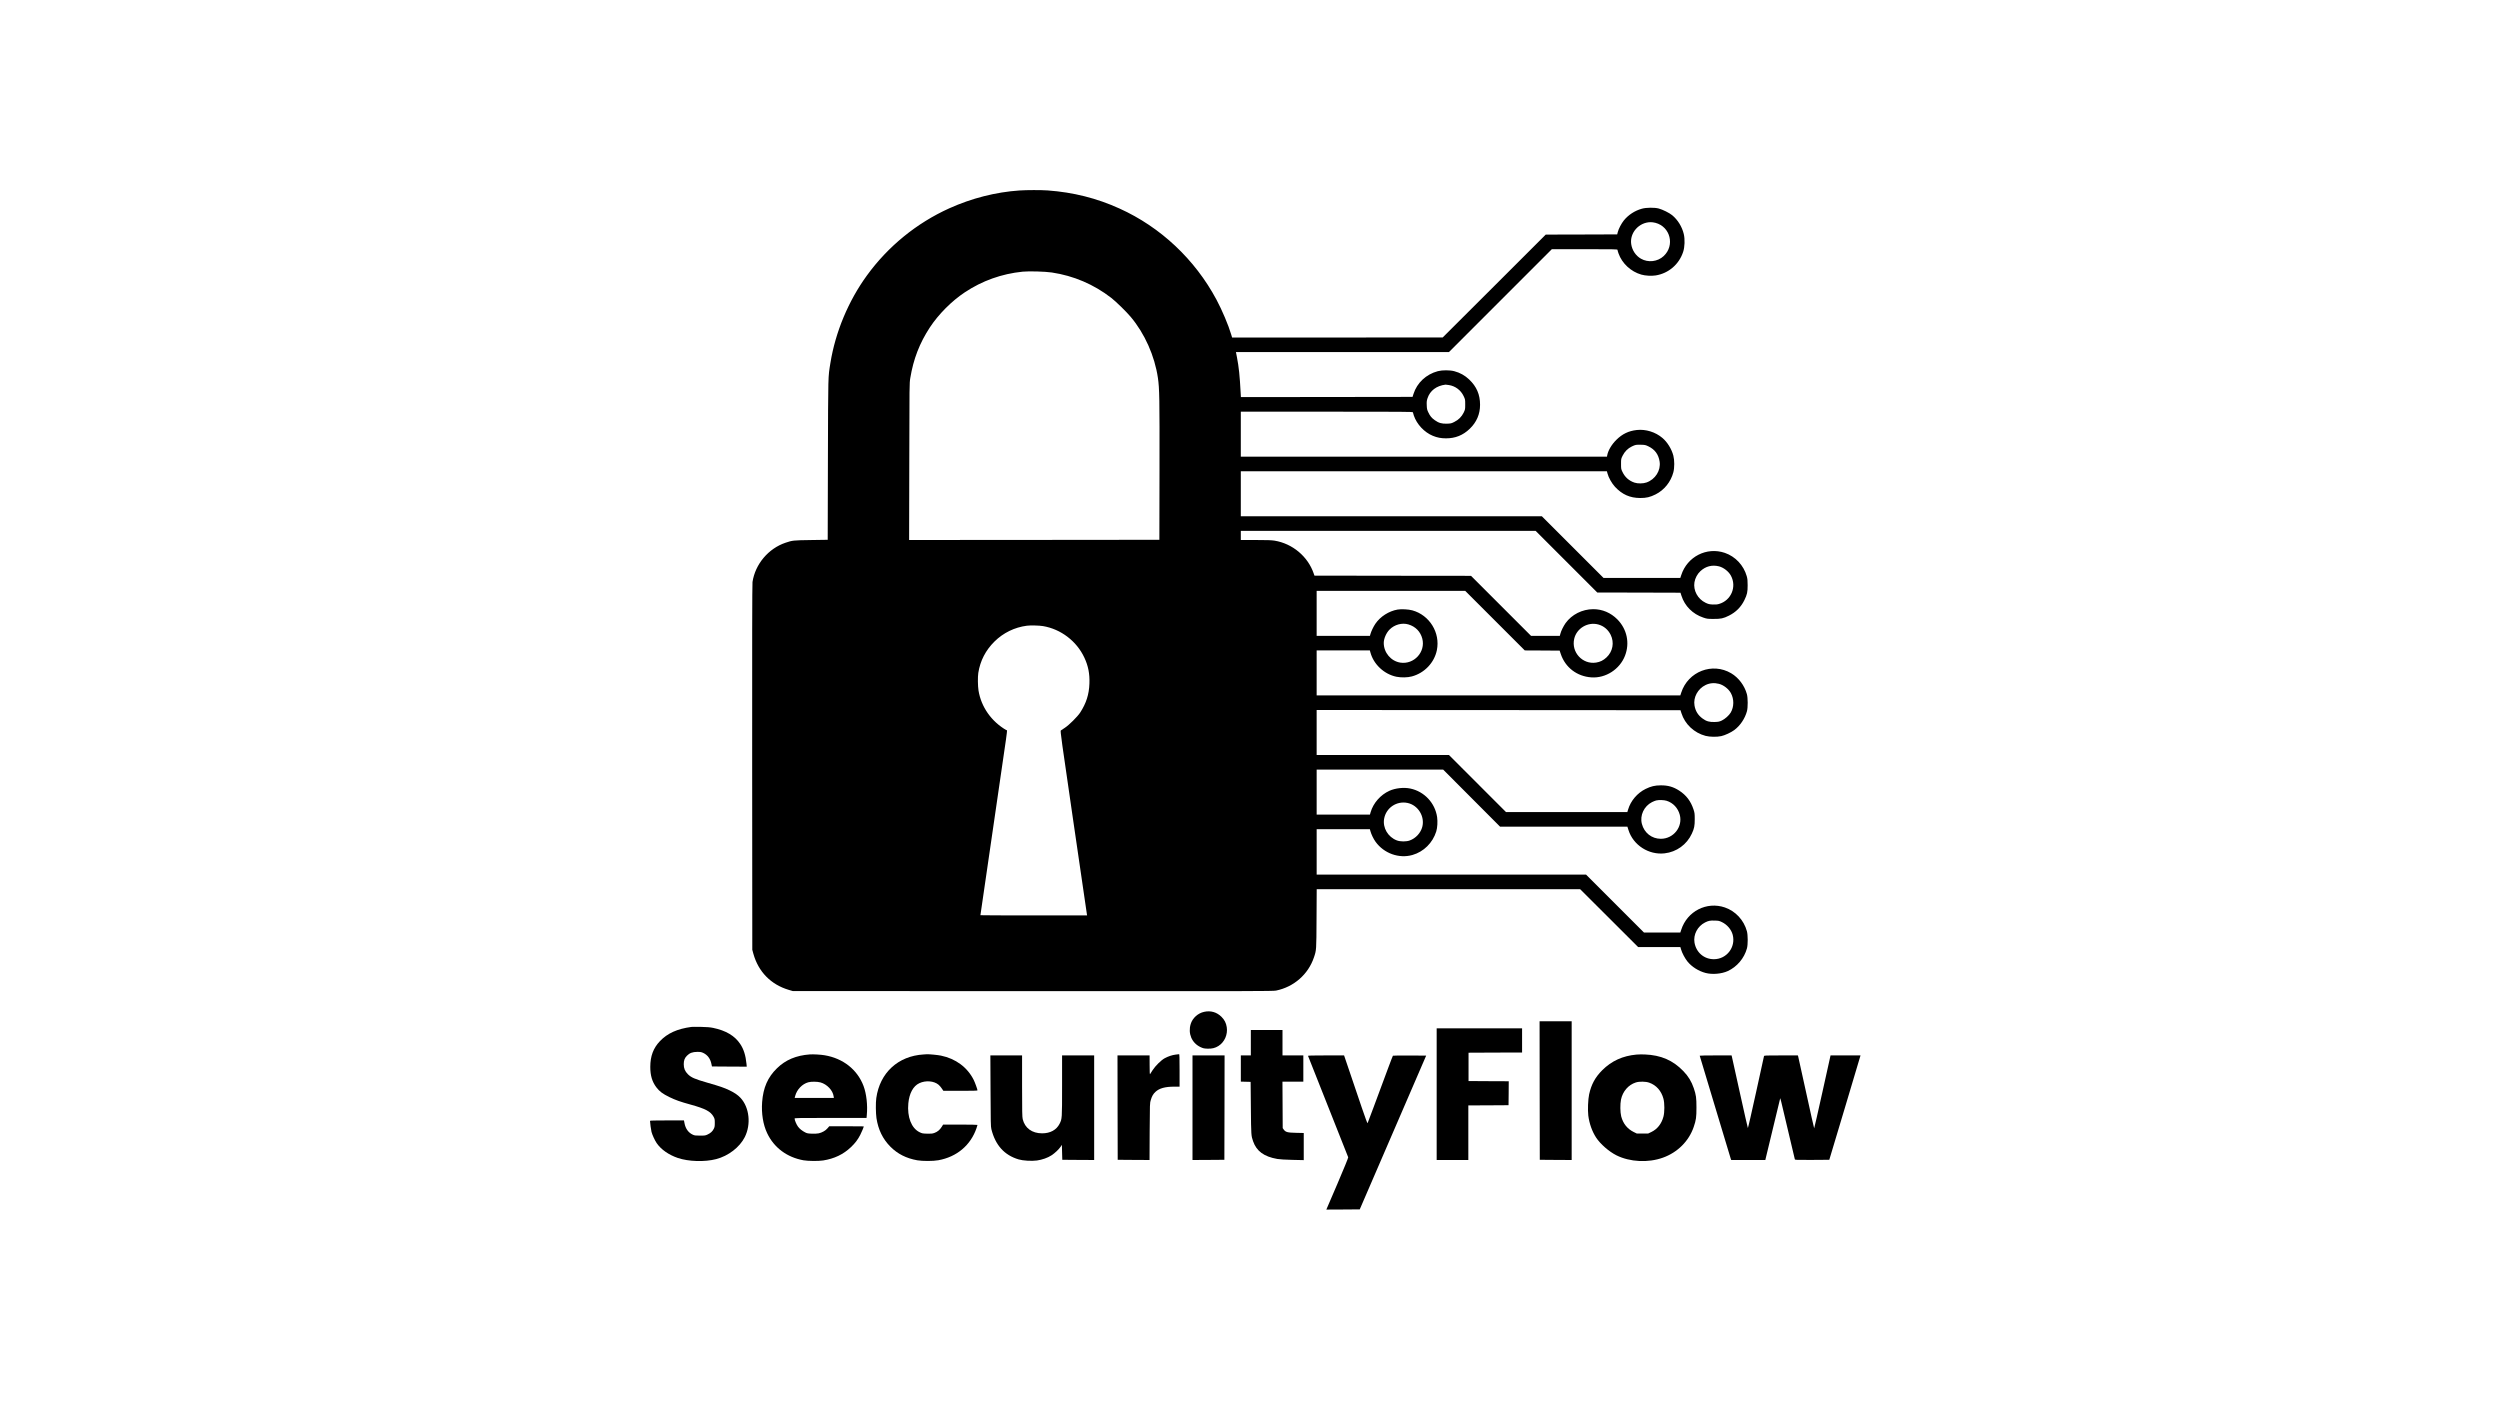 <?xml version="1.0" standalone="no"?>
<!DOCTYPE svg PUBLIC "-//W3C//DTD SVG 20010904//EN"
 "http://www.w3.org/TR/2001/REC-SVG-20010904/DTD/svg10.dtd">
<svg version="1.0" xmlns="http://www.w3.org/2000/svg"
 width="6000pt" height="3375pt" viewBox="0 0 6000 3375"
 preserveAspectRatio="xMidYMid meet">

<g transform="translate(0,3375) scale(0.1,-0.1)"
fill="#000000" stroke="none">
<path d="M24470 29179 c-573 -39 -1149 -186 -1688 -429 -783 -354 -1467 -911
-1975 -1610 -445 -612 -757 -1358 -877 -2100 -57 -355 -54 -233 -60 -2320 l-5
-1925 -400 -6 c-427 -6 -445 -8 -611 -64 -413 -139 -729 -514 -794 -944 -7
-44 -10 -1548 -8 -4446 l3 -4380 26 -96 c120 -431 421 -739 849 -866 l95 -28
5760 -3 c5274 -2 5767 -1 5840 14 428 87 773 389 910 798 59 175 58 162 62
929 l4 707 3161 0 3161 0 697 -695 696 -695 507 0 506 0 17 -57 c23 -83 95
-218 154 -290 103 -127 268 -231 435 -274 161 -42 382 -23 531 45 222 102 396
307 461 546 25 90 24 318 -1 410 -73 268 -273 483 -529 571 -436 149 -904 -90
-1047 -535 l-22 -66 -436 0 -437 0 -695 695 -695 695 -3232 0 -3233 0 0 545 0
545 639 0 638 0 13 -47 c20 -75 75 -189 124 -256 201 -279 564 -409 886 -316
269 77 485 291 570 564 28 90 36 237 21 345 -50 340 -308 615 -643 685 -156
33 -358 11 -502 -54 -214 -97 -387 -294 -451 -514 l-16 -57 -640 0 -639 0 0
540 0 540 1518 0 1518 0 683 -685 683 -685 1528 0 1528 0 26 -82 c114 -362
486 -601 866 -558 287 32 534 211 654 472 58 125 70 185 70 348 0 131 -3 153
-28 230 -67 204 -174 344 -344 455 -141 91 -269 128 -442 127 -141 0 -236 -23
-365 -86 -199 -98 -358 -285 -420 -494 l-19 -62 -1455 0 -1456 0 -685 685
-685 685 -1587 0 -1588 0 0 540 0 540 4366 -2 4366 -3 23 -72 c84 -264 305
-472 580 -544 102 -26 269 -29 375 -6 87 19 236 88 312 145 142 105 257 276
305 452 25 90 24 318 -1 410 -57 207 -198 395 -376 501 -453 269 -1036 43
-1200 -464 l-22 -67 -4364 0 -4364 0 0 540 0 540 639 0 638 0 13 -47 c77 -288
330 -524 625 -585 115 -23 266 -20 370 8 302 81 538 328 600 629 86 419 -176
844 -590 957 -91 25 -261 34 -351 19 -211 -37 -417 -168 -535 -342 -47 -69
-101 -183 -118 -246 l-12 -43 -639 0 -640 0 0 540 0 540 1783 0 1782 0 715
-715 715 -715 418 -2 419 -3 27 -81 c109 -324 389 -538 736 -561 343 -23 679
194 805 519 119 306 48 639 -184 874 -159 159 -359 244 -578 244 -264 -1 -515
-128 -664 -335 -51 -73 -108 -187 -125 -256 l-13 -49 -345 0 -346 0 -720 720
-720 720 -1879 2 -1879 3 -17 50 c-140 410 -510 720 -943 790 -69 11 -181 15
-449 15 l-358 0 0 110 0 110 3538 0 3537 0 740 -740 740 -740 998 -2 999 -3
23 -72 c78 -247 272 -441 525 -525 89 -30 104 -32 245 -32 177 -1 235 11 371
79 166 83 288 205 369 370 66 135 80 195 79 360 0 115 -4 154 -22 218 -75 261
-272 471 -525 558 -436 149 -904 -90 -1047 -535 l-22 -66 -921 0 -922 0 -740
740 -740 740 -3613 0 -3612 0 0 540 0 540 4393 0 4393 0 14 -52 c25 -99 105
-240 182 -323 171 -183 358 -266 603 -267 147 -1 239 21 370 87 208 104 365
300 426 530 29 110 29 287 0 400 -41 157 -144 325 -262 424 -168 143 -401 215
-616 191 -196 -22 -346 -94 -489 -235 -114 -112 -198 -255 -220 -371 l-6 -34
-4394 0 -4394 0 0 540 0 540 2065 0 c1826 0 2065 -2 2065 -15 0 -8 10 -43 22
-77 72 -212 252 -403 456 -487 104 -43 197 -61 317 -61 224 0 408 74 569 229
165 159 248 351 248 576 0 245 -82 437 -261 607 -101 97 -222 164 -356 199
-109 29 -288 29 -396 1 -281 -75 -499 -278 -585 -547 l-22 -70 -2060 -3 -2060
-2 -6 107 c-22 413 -42 606 -89 851 l-24 122 2556 0 2556 0 1235 1235 1235
1235 787 0 c698 0 788 -2 788 -15 0 -9 11 -48 25 -87 84 -239 297 -437 547
-508 96 -28 245 -36 345 -20 309 49 562 267 659 565 39 117 45 304 15 430 -42
174 -143 338 -278 450 -66 55 -227 135 -323 161 -100 27 -301 25 -405 -5 -170
-47 -324 -148 -432 -281 -60 -75 -126 -201 -146 -280 l-14 -55 -857 -3 -858
-2 -1236 -1235 -1237 -1234 -2527 -1 -2527 0 -22 73 c-66 223 -217 581 -354
837 -517 965 -1338 1738 -2325 2185 -545 248 -1111 390 -1725 435 -159 11
-504 11 -675 -1z m15261 -777 c358 -94 470 -543 198 -797 -146 -137 -373 -163
-546 -64 -125 71 -213 204 -234 351 -39 270 185 523 466 526 28 1 80 -7 116
-16z m-14486 -1192 c522 -78 1007 -285 1425 -609 111 -86 360 -329 467 -456
336 -400 575 -935 653 -1465 37 -252 41 -487 38 -2220 l-3 -1665 -3003 -3
-3003 -2 4 1877 c3 1876 3 1878 24 2011 75 456 224 840 471 1216 207 314 521
630 837 840 419 278 885 445 1390 496 151 15 539 4 700 -20z m9528 -2701 c155
-24 286 -122 354 -265 37 -78 38 -81 38 -199 0 -117 -1 -122 -36 -196 -48 -99
-124 -176 -227 -226 -69 -35 -83 -38 -176 -41 -123 -5 -199 17 -292 84 -75 53
-114 101 -156 191 -28 59 -33 81 -36 166 -4 81 -1 109 18 168 59 183 216 302
433 328 5 1 41 -4 80 -10z m4788 -1471 c156 -75 243 -193 270 -367 32 -212
-103 -427 -317 -501 -78 -28 -209 -29 -286 -3 -133 45 -230 131 -290 259 -32
66 -33 74 -33 190 0 119 0 121 38 198 50 99 125 175 221 221 89 42 99 44 222
41 93 -2 108 -6 175 -38z m1694 -2880 c111 -28 233 -123 287 -224 144 -267 6
-595 -286 -679 -45 -13 -83 -16 -152 -13 -80 4 -103 10 -169 41 -189 90 -301
297 -268 494 17 100 71 200 143 266 126 117 280 156 445 115z m-7454 -1394
c170 -50 290 -172 334 -341 83 -319 -198 -626 -526 -576 -226 35 -399 240
-399 473 0 103 60 241 140 321 118 119 298 168 451 123z m4560 -2 c130 -36
234 -124 295 -247 91 -186 52 -401 -100 -543 -78 -72 -150 -108 -250 -124
-325 -50 -600 248 -525 571 58 253 328 413 580 343z m-13330 -38 c430 -72 809
-361 994 -758 93 -199 130 -387 121 -621 -9 -262 -76 -472 -222 -697 -65 -99
-268 -301 -369 -366 -44 -28 -87 -57 -96 -64 -14 -12 14 -220 302 -2188 174
-1196 320 -2192 323 -2212 l6 -38 -1280 0 c-704 0 -1280 2 -1280 5 0 2 119
822 265 1822 426 2912 383 2604 361 2617 -363 210 -608 559 -672 954 -17 109
-20 328 -5 423 47 293 176 542 388 752 211 209 483 342 778 380 82 11 299 6
386 -9z m16224 -1386 c111 -28 233 -123 287 -224 78 -144 76 -328 -5 -466 -39
-67 -138 -155 -214 -191 -59 -27 -81 -32 -170 -35 -124 -5 -203 17 -291 83
-110 80 -171 179 -194 313 -33 195 79 402 267 492 98 47 207 57 320 28z
m-1256 -2807 c156 -49 273 -174 316 -338 75 -289 -151 -574 -455 -574 -218 0
-399 142 -455 358 -53 202 51 425 243 522 34 17 79 35 100 40 67 16 186 12
251 -8z m-6217 -52 c252 -54 418 -323 353 -574 -38 -146 -157 -275 -303 -327
-83 -30 -225 -29 -307 2 -214 81 -344 303 -306 520 47 264 301 434 563 379z
m7543 -2859 c127 -61 226 -178 260 -305 77 -297 -144 -585 -450 -586 -237 -1
-426 161 -467 398 -32 193 72 392 253 484 83 41 120 49 234 45 90 -2 107 -6
170 -36z"/>
<path d="M28900 9466 c-150 -32 -279 -149 -323 -291 -70 -229 25 -455 232
-554 67 -31 87 -36 171 -39 105 -4 184 15 262 64 147 93 227 274 200 452 -16
102 -53 174 -126 248 -113 112 -259 155 -416 120z"/>
<path d="M36952 7578 l3 -1663 383 -3 382 -2 0 1665 0 1665 -385 0 -385 0 2
-1662z"/>
<path d="M16595 9104 c-341 -46 -576 -152 -757 -342 -158 -165 -231 -360 -231
-617 0 -208 44 -355 145 -490 74 -98 151 -156 313 -235 146 -71 261 -112 505
-179 361 -100 484 -165 555 -292 27 -49 30 -62 30 -149 0 -81 -4 -102 -25
-143 -30 -60 -76 -102 -150 -136 -50 -24 -66 -26 -180 -26 -107 0 -132 3 -172
22 -106 48 -176 145 -200 276 l-13 67 -407 0 c-276 0 -408 -3 -408 -10 0 -42
24 -216 36 -265 19 -73 80 -206 125 -271 105 -153 289 -281 509 -356 256 -86
644 -98 917 -27 294 76 565 285 688 529 154 307 111 711 -102 941 -65 69 -144
124 -268 183 -123 59 -225 95 -530 182 -303 87 -386 124 -466 203 -70 70 -99
141 -99 240 0 91 21 148 77 204 65 66 133 91 248 92 77 0 98 -4 145 -26 102
-49 169 -139 194 -263 l13 -61 418 -3 417 -2 -6 67 c-21 206 -66 351 -151 478
-130 196 -345 323 -651 386 -74 15 -149 21 -294 24 -107 2 -208 1 -225 -1z"/>
<path d="M34480 7490 l0 -1580 380 0 380 0 0 655 0 655 483 2 482 3 3 287 2
288 -482 2 -483 3 0 340 0 340 643 3 642 2 0 290 0 290 -1025 0 -1025 0 0
-1580z"/>
<path d="M30020 8725 l0 -305 -120 0 -120 0 0 -315 0 -314 118 -3 117 -3 6
-630 c6 -655 7 -663 53 -795 83 -238 261 -369 581 -425 59 -10 185 -18 363
-22 l272 -6 0 325 0 326 -182 4 c-207 4 -254 16 -299 79 l-24 34 -3 558 -3
557 251 0 250 0 0 315 0 315 -250 0 -250 0 0 305 0 305 -380 0 -380 0 0 -305z"/>
<path d="M19435 8444 c-327 -24 -582 -131 -788 -333 -221 -215 -330 -464 -356
-811 -20 -274 23 -541 121 -747 164 -347 476 -579 872 -650 110 -19 356 -22
471 -4 267 42 486 146 668 320 101 96 163 178 222 292 37 72 85 188 85 206 0
1 -186 3 -414 3 l-414 0 -41 -48 c-46 -56 -130 -104 -212 -122 -33 -7 -99 -11
-165 -8 -93 3 -116 8 -159 30 -79 41 -131 83 -174 140 -36 48 -81 155 -81 193
0 13 95 15 864 15 l863 0 6 68 c23 238 -8 511 -78 698 -148 393 -491 664 -935
738 -91 16 -274 26 -355 20z m257 -672 c157 -44 296 -191 315 -333 l6 -39
-471 0 -470 0 13 49 c40 152 169 287 313 326 72 20 216 18 294 -3z"/>
<path d="M22165 8443 c-612 -37 -1050 -441 -1134 -1047 -16 -111 -13 -364 4
-481 42 -276 151 -501 335 -686 172 -173 381 -279 644 -326 125 -22 380 -22
506 1 443 80 775 359 916 770 13 38 24 73 24 78 0 4 -186 8 -412 8 l-413 0
-35 -56 c-45 -72 -102 -119 -176 -145 -49 -17 -78 -20 -174 -17 -107 3 -120 5
-182 36 -195 96 -299 365 -268 693 23 240 117 414 263 482 153 73 354 56 464
-38 23 -19 57 -60 77 -90 l37 -55 410 0 c291 0 409 3 409 11 0 23 -61 191 -91
251 -151 302 -431 510 -785 583 -76 16 -285 36 -339 33 -16 -1 -52 -3 -80 -5z"/>
<path d="M28218 8440 c-86 -10 -180 -42 -266 -88 -85 -47 -222 -182 -288 -284
-27 -42 -54 -84 -61 -95 -9 -14 -12 31 -12 215 l-1 232 -385 0 -385 0 2 -1252
3 -1253 382 -3 382 -2 3 682 c4 676 4 684 27 758 28 94 58 145 113 196 93 86
231 124 449 124 l129 0 0 390 c0 306 -3 390 -12 389 -7 -1 -43 -5 -80 -9z"/>
<path d="M39275 8440 c-330 -30 -597 -152 -821 -375 -169 -169 -262 -339 -315
-580 -26 -118 -36 -377 -20 -509 25 -193 91 -379 187 -527 101 -155 309 -337
489 -427 323 -161 763 -183 1115 -56 352 126 625 399 740 740 56 164 65 230
65 464 0 234 -9 300 -64 463 -56 163 -131 287 -250 410 -251 260 -536 384
-926 400 -60 3 -150 1 -200 -3z m306 -674 c169 -59 290 -195 341 -383 30 -111
30 -325 0 -436 -46 -170 -147 -297 -289 -365 l-78 -37 -136 0 -135 0 -78 38
c-152 76 -252 202 -297 374 -25 99 -27 294 -5 403 41 197 177 354 356 411 85
27 237 25 321 -5z"/>
<path d="M23773 7568 c3 -747 5 -861 20 -918 96 -386 313 -625 655 -726 105
-31 311 -43 438 -26 125 17 260 65 350 124 82 53 178 145 223 212 l26 40 5
-180 5 -179 383 -3 382 -2 0 1255 0 1255 -385 0 -385 0 0 -727 c0 -798 0 -794
-60 -914 -75 -148 -223 -229 -420 -229 -242 0 -414 127 -465 341 -12 54 -15
178 -15 797 l0 732 -380 0 -381 0 4 -852z"/>
<path d="M28620 7165 l0 -1255 383 2 382 3 3 1253 2 1252 -385 0 -385 0 0
-1255z"/>
<path d="M31393 8408 c76 -187 961 -2419 964 -2433 3 -12 -105 -275 -260 -638
l-265 -617 401 2 401 3 797 1845 797 1845 -396 3 c-218 1 -399 -1 -402 -5 -4
-5 -56 -138 -115 -298 -283 -766 -487 -1310 -493 -1322 -5 -7 -61 143 -136
365 -70 207 -196 576 -278 820 l-150 442 -435 0 c-344 0 -434 -3 -430 -12z"/>
<path d="M40793 8413 c3 -5 170 -559 371 -1233 202 -674 371 -1235 376 -1247
l10 -23 409 0 409 0 11 48 c25 113 342 1426 345 1430 6 5 4 16 181 -738 91
-388 168 -713 171 -723 5 -16 31 -17 416 -15 l411 3 369 1230 c202 677 371
1240 374 1253 l6 22 -359 0 -360 0 -194 -875 c-107 -481 -196 -875 -199 -875
-3 0 -88 379 -189 843 -102 463 -188 857 -193 875 l-9 32 -404 0 c-376 0 -404
-1 -409 -17 -2 -10 -89 -404 -192 -876 -103 -471 -191 -854 -195 -850 -4 5
-89 379 -189 833 -100 454 -186 844 -192 868 l-10 42 -385 0 c-211 0 -382 -3
-380 -7z"/>
</g>
</svg>
